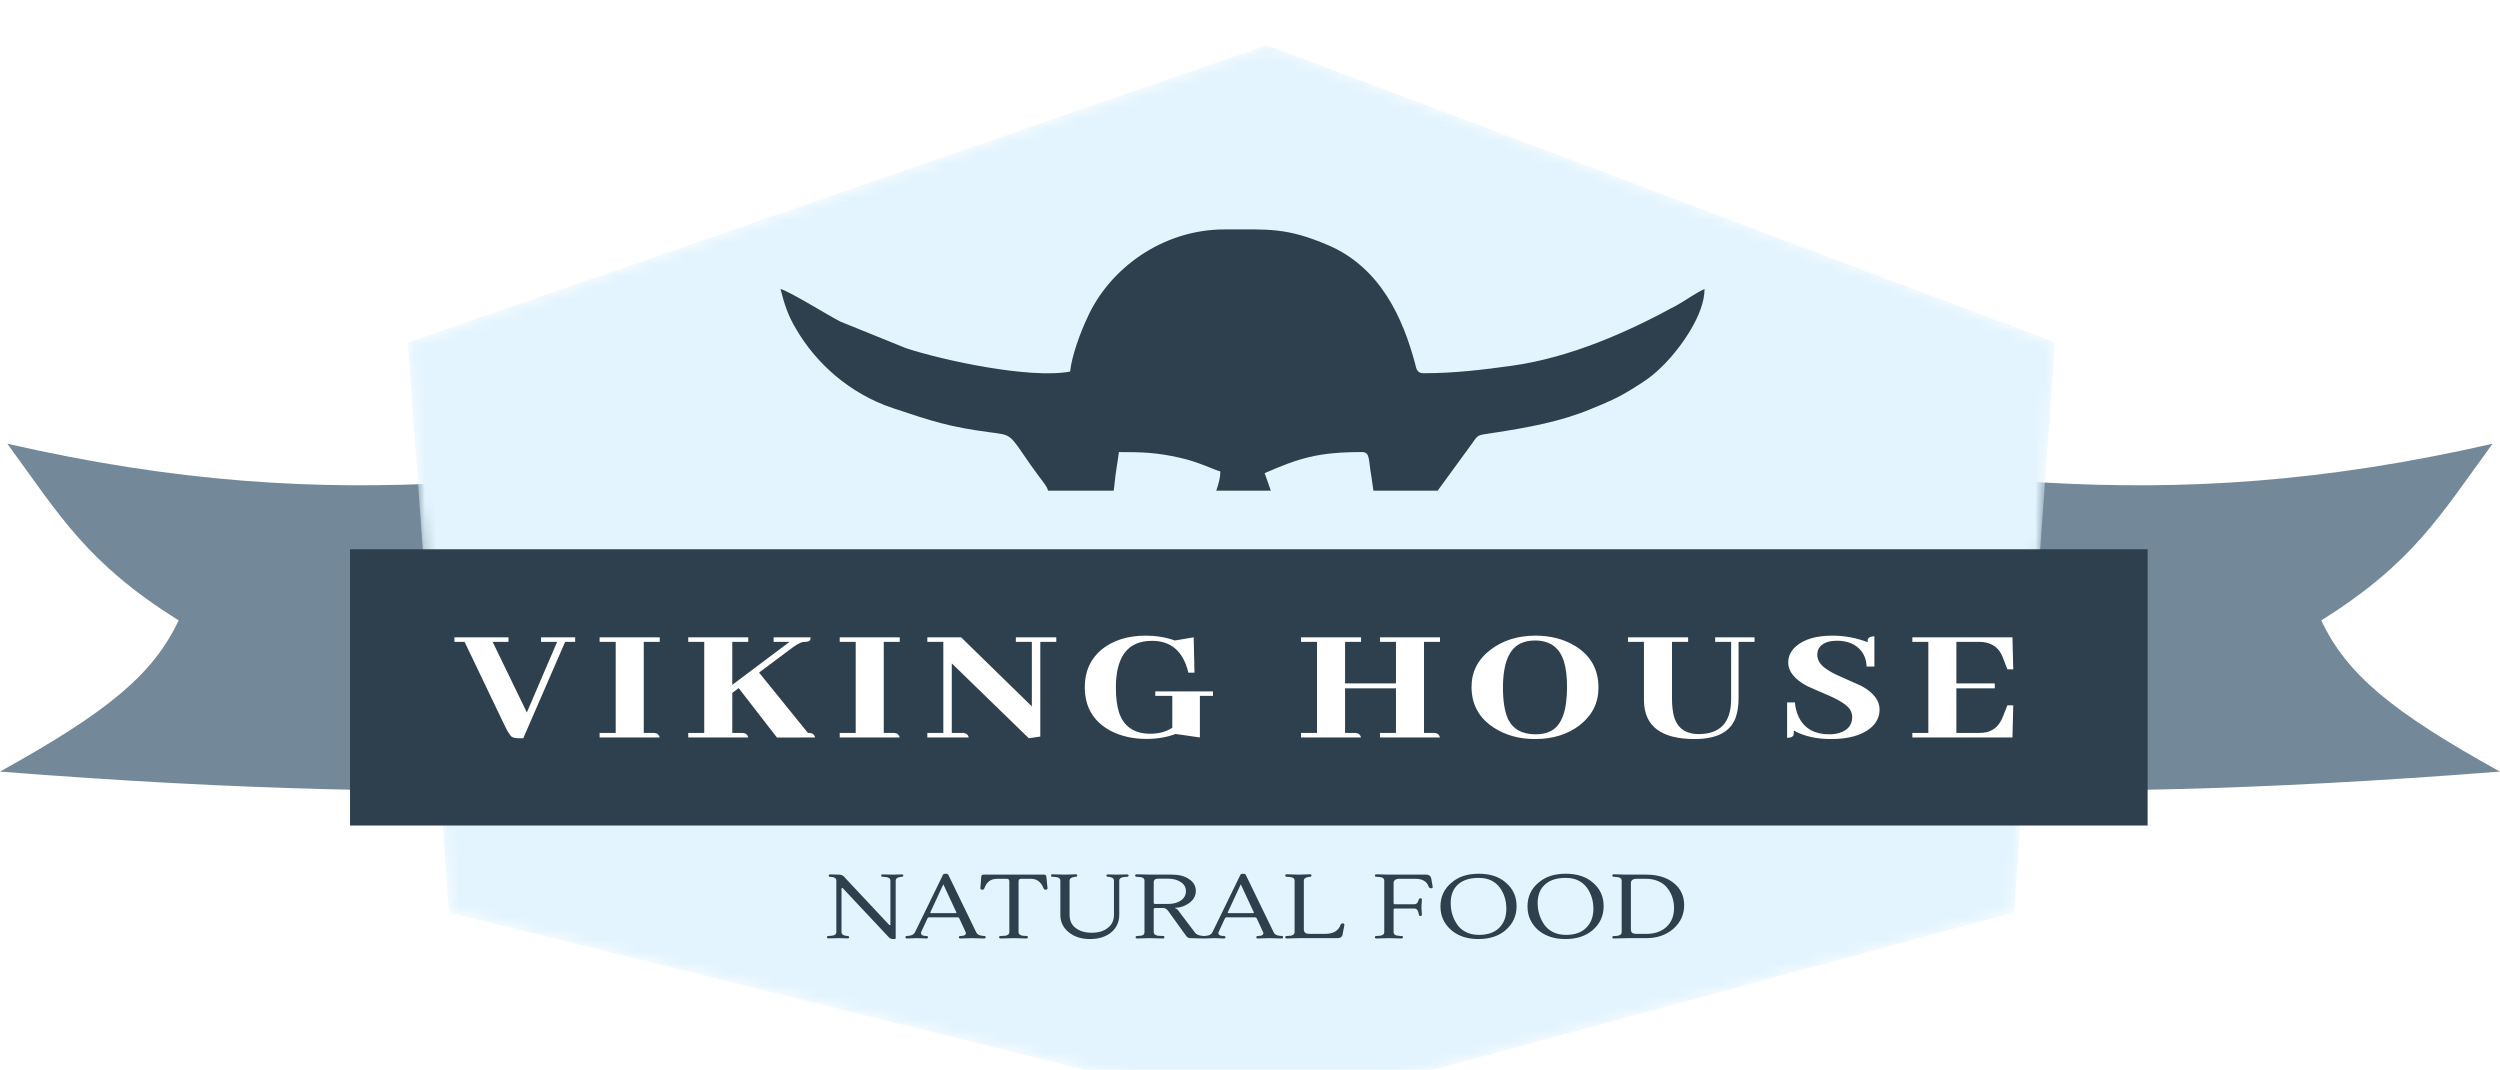 <svg width="221.979" height="94.998" viewBox="0 0 221.979 94.998" fill="none" xmlns="http://www.w3.org/2000/svg" xmlns:xlink="http://www.w3.org/1999/xlink">
	<desc>
			Created with Pixso.
	</desc>
	<defs>
		<filter id="filter_4_22_dd" x="0" y="0" width="221.979" height="94.998" filterUnits="userSpaceOnUse" color-interpolation-filters="sRGB">
			<feFlood flood-opacity="0" result="BackgroundImageFix"/>
			<feBlend mode="normal" in="SourceGraphic" in2="BackgroundImageFix" result="shape"/>
			<feColorMatrix in="SourceAlpha" type="matrix" values="0 0 0 0 0 0 0 0 0 0 0 0 0 0 0 0 0 0 127 0" result="hardAlpha"/>
			<feOffset dx="0" dy="4"/>
			<feGaussianBlur stdDeviation="1.333"/>
			<feComposite in2="hardAlpha" operator="arithmetic" k2="-1" k3="1"/>
			<feColorMatrix type="matrix" values="0 0 0 0 0 0 0 0 0 0 0 0 0 0 0 0 0 0 0.25 0"/>
			<feBlend mode="normal" in2="shape" result="effect_innerShadow_1"/>
		</filter>
		<linearGradient x1="85.111" y1="131.148" x2="85.904" y2="195.389" id="paint_linear_4_11_0" gradientUnits="userSpaceOnUse">
			<stop stop-color="#E4F4FE"/>
			<stop offset="1" stop-color="#FFFFFF"/>
		</linearGradient>
	</defs>
	<g filter="url(#filter_4_22_dd)">
		<path id="path14" d="M145.5 26.63L148.02 56.86C90.48 55.46 85.97 71.27 0 64.51C9.61 59.19 13.61 55.86 15.86 51.09C7.7 45.96 5.4 41.9 0.65 35.4C30.79 42.29 50.05 38.23 80.91 33.78C111.78 29.33 145.5 26.63 145.5 26.63Z" fill="#738899" fill-opacity="1" fill-rule="nonzero"/>
		<path id="path14" d="M148.02 56.86C90.48 55.46 85.97 71.27 0 64.51C9.61 59.19 13.61 55.86 15.86 51.09C7.7 45.96 5.4 41.9 0.65 35.4C30.79 42.29 50.05 38.23 80.91 33.78C111.78 29.33 145.5 26.63 145.5 26.63L148.02 56.86Z" stroke="#000000" stroke-opacity="0" stroke-width="1.333"/>
		<path id="path16" d="M76.47 26.63L73.95 56.86C131.49 55.46 136 71.27 221.97 64.51C212.36 59.19 208.36 55.86 206.11 51.09C214.27 45.96 216.57 41.9 221.32 35.4C191.18 42.29 171.92 38.23 141.06 33.78C110.19 29.33 76.47 26.63 76.47 26.63Z" fill="#738899" fill-opacity="1" fill-rule="nonzero"/>
		<path id="path16" d="M73.95 56.86C131.49 55.46 136 71.27 221.97 64.51C212.36 59.19 208.36 55.86 206.11 51.09C214.27 45.96 216.57 41.9 221.32 35.4C191.18 42.29 171.92 38.23 141.06 33.78C110.19 29.33 76.47 26.63 76.47 26.63L73.95 56.86Z" stroke="#000000" stroke-opacity="0" stroke-width="1.333"/>
		<mask id="mask4_9" mask-type="alpha" maskUnits="userSpaceOnUse" x="36.219" y="0" width="146.261" height="94.998">
			<path id="path22" d="M36.21 26.4L112.48 0L182.48 26.4L178.82 77.01L112.48 94.99L39.87 77.01L36.21 26.4Z" fill="#000000" fill-opacity="1" fill-rule="nonzero"/>
		</mask>
		<g mask="url(#mask4_9)">
			<path id="path32" d="M36.21 26.4L112.48 0L182.48 26.4L178.82 77.01L112.48 94.99L39.87 77.01L36.21 26.4Z" fill="url(#paint_linear_4_11_0)" fill-opacity="1" fill-rule="nonzero"/>
			<path id="path32" d="M112.48 0L182.48 26.4L178.82 77.01L112.48 94.99L39.87 77.01L36.21 26.4L112.48 0Z" stroke="#000000" stroke-opacity="0" stroke-width="1.333"/>
		</g>
		<path id="path34" d="M31.08 44.77L190.69 44.77L190.69 69.3L31.08 69.3L31.08 44.77Z" fill="#2E404E" fill-opacity="1" fill-rule="nonzero"/>
		<path id="path34" d="M190.69 44.77L190.69 69.3L31.08 69.3L31.08 44.77L190.69 44.77Z" stroke="#000000" stroke-opacity="0" stroke-width="1.333"/>
		<path id="path36" d="M46.46 61.55L46.09 61.55C45.82 61.55 45.61 61.51 45.47 61.44C45.3 61.34 45.07 60.97 44.77 60.34L41.25 52.99L40.35 52.99L40.35 52.59L45.15 52.59L45.15 52.99L43.74 52.99L46.78 59.26L49.47 52.99L48.04 52.99L48.04 52.59L51.07 52.59L51.07 52.99L50.18 52.99L46.46 61.55ZM58.58 61.48L53.24 61.48L53.24 61.08L54.67 61.08L54.67 52.99L53.24 52.99L53.24 52.59L58.58 52.59L58.58 52.99L57.16 52.99L57.16 61.08L58.1 61.08C58.35 61.1 58.51 61.23 58.58 61.48ZM66.44 61.48L61.11 61.48L61.11 61.08L62.53 61.08L62.53 52.99L61.11 52.99L61.11 52.59L66.44 52.59L66.44 52.99L65.02 52.99L65.02 56.81L70.11 52.99L68.69 52.99L68.69 52.59L71.97 52.59C71.97 52.64 71.97 52.69 71.96 52.74C71.93 52.91 71.78 52.99 71.49 52.99C71.42 52.99 71.35 53 71.26 53.01C71.03 53.06 70.64 53.28 70.11 53.69L67.4 55.72L71.74 61.08L71.9 61.08C72.15 61.1 72.31 61.23 72.38 61.48L68.99 61.49L65.59 57.1L65.02 57.52L65.02 61.08L65.96 61.08C66.21 61.1 66.37 61.23 66.44 61.48ZM79.89 61.48L74.56 61.48L74.56 61.08L75.98 61.08L75.98 52.99L74.56 52.99L74.56 52.59L79.89 52.59L79.89 52.99L78.47 52.99L78.47 61.08L79.41 61.08C79.66 61.1 79.82 61.23 79.89 61.48ZM90.2 52.99L90.2 52.59L93.79 52.59L93.79 52.99L92.37 52.99L92.37 61.4L91.35 61.55L84.51 54.9L84.51 61.08L85.54 61.08C85.79 61.1 85.95 61.23 86.02 61.48L82.34 61.48L82.34 61.08L83.76 61.08L83.76 52.99L82.34 52.99L82.34 52.59L85.34 52.59L91.62 58.72L91.62 52.99L90.2 52.99ZM102.58 57.39L107.7 57.39L107.7 57.79L106.54 57.79L106.54 61.48L104.39 61.17C103.61 61.46 102.74 61.61 101.8 61.61C100.6 61.61 99.54 61.37 98.61 60.89C97.08 60.06 96.32 58.78 96.32 57C96.32 55.63 96.81 54.53 97.78 53.7C98.8 52.86 100.12 52.44 101.74 52.44C102.64 52.44 103.5 52.58 104.32 52.87L105.99 52.59L106.06 55.73L105.51 55.73C105.51 55.72 105.51 55.71 105.51 55.7C105.06 53.84 103.99 52.9 102.29 52.9C102.15 52.9 102.01 52.91 101.87 52.92C100.01 53.09 99.08 54.47 99.08 57.06C99.08 57.94 99.17 58.66 99.36 59.26C99.78 60.52 100.71 61.15 102.15 61.15C102.9 61.15 103.55 60.97 104.09 60.62L104.09 57.79L102.58 57.79L102.58 57.39ZM120.85 61.48L115.52 61.48L115.52 61.08L116.94 61.08L116.94 52.99L115.52 52.99L115.52 52.59L120.85 52.59L120.85 52.99L119.43 52.99L119.43 56.68L123.95 56.68L123.95 52.99L122.53 52.99L122.53 52.59L127.86 52.59L127.86 52.99L126.44 52.99L126.44 61.08L127.38 61.08C127.63 61.1 127.79 61.23 127.86 61.48L122.53 61.48L122.53 61.08L123.95 61.08L123.95 57.12L119.43 57.12L119.43 61.08L120.37 61.08C120.62 61.1 120.78 61.23 120.85 61.48ZM136.35 52.44C137.69 52.44 138.86 52.75 139.85 53.35C141.24 54.2 141.93 55.43 141.93 57.06C141.93 58.41 141.38 59.51 140.28 60.38C139.2 61.21 137.87 61.62 136.3 61.62C134.91 61.62 133.7 61.29 132.67 60.63C131.33 59.77 130.66 58.55 130.66 57C130.66 55.65 131.22 54.55 132.35 53.69C133.44 52.86 134.77 52.44 136.35 52.44ZM136.35 61.2C136.89 61.2 137.35 61.1 137.72 60.9C138.67 60.4 139.14 59.1 139.14 56.99C139.14 56.1 139.05 55.36 138.87 54.76C138.49 53.5 137.63 52.87 136.3 52.87C135.89 52.87 135.53 52.93 135.21 53.05C134.04 53.47 133.45 54.81 133.45 57.06C133.45 58.25 133.6 59.17 133.89 59.82C134.32 60.74 135.14 61.2 136.35 61.2ZM144.55 52.99L144.55 52.59L149.89 52.59L149.89 52.99L148.46 52.99L148.46 58.1C148.46 58.66 148.52 59.15 148.62 59.56C148.91 60.64 149.65 61.18 150.85 61.18C152.74 61.17 153.7 60.15 153.71 58.1L153.71 52.99L152.29 52.99L152.29 52.59L155.79 52.59L155.79 52.99L154.37 52.99L154.37 58.01C154.37 58.72 154.27 59.31 154.08 59.8C153.59 61.02 152.38 61.62 150.47 61.62C147.5 61.62 146 60.48 145.97 58.22L145.97 52.99L144.55 52.99ZM166.89 59C166.89 59.66 166.61 60.21 166.06 60.67C165.25 61.31 164.09 61.62 162.59 61.62C161.3 61.62 160.19 61.38 159.28 60.87C159.28 61.04 159.27 61.17 159.25 61.27C159.19 61.43 159 61.51 158.68 61.51L158.68 58.37L159.37 58.37C159.42 58.89 159.55 59.36 159.76 59.76C160.27 60.72 161.16 61.2 162.41 61.2C162.74 61.2 163.05 61.16 163.32 61.08C164.08 60.84 164.46 60.37 164.46 59.66C164.46 59.45 164.4 59.25 164.3 59.05C164.05 58.63 163.41 58.21 162.39 57.76C161.26 57.28 160.62 56.99 160.47 56.92C159.35 56.33 158.78 55.63 158.78 54.82C158.78 54.26 159.02 53.78 159.48 53.38C160.2 52.75 161.28 52.44 162.71 52.44C163.8 52.44 164.84 52.64 165.83 53.02C165.83 52.93 165.83 52.86 165.84 52.78C165.9 52.6 166.1 52.5 166.43 52.5L166.43 55.18L165.74 55.18C165.72 54.65 165.57 54.19 165.27 53.81C164.79 53.2 164.06 52.89 163.09 52.89C162.84 52.89 162.6 52.92 162.38 52.97C161.7 53.16 161.36 53.55 161.36 54.13C161.36 54.36 161.42 54.58 161.54 54.78C161.79 55.21 162.41 55.64 163.41 56.07C164.5 56.55 165.12 56.83 165.27 56.9C166.35 57.49 166.89 58.19 166.89 59ZM178.76 55.43L178.24 55.43L177.85 54.42C177.82 54.32 177.78 54.24 177.73 54.14C177.36 53.38 176.69 52.99 175.72 52.99L173.71 52.99L173.71 56.68L177.12 56.68L177.12 57.12L173.71 57.12L173.71 61.08L175.72 61.08C175.94 61.08 176.16 61.06 176.36 61.02C177.03 60.87 177.53 60.42 177.83 59.66L178.24 58.63L178.76 58.63L178.69 61.48L169.8 61.48L169.8 61.08L171.22 61.08L171.22 52.99L169.8 52.99L169.8 52.59L178.69 52.59L178.76 55.43Z" fill="#FFFFFF" fill-opacity="1" fill-rule="nonzero"/>
		<path id="path36" d="M46.09 61.55C45.82 61.55 45.61 61.51 45.47 61.44C45.3 61.34 45.07 60.97 44.77 60.34L41.25 52.99L40.35 52.99L40.35 52.59L45.15 52.59L45.15 52.99L43.74 52.99L46.78 59.26L49.47 52.99L48.04 52.99L48.04 52.59L51.07 52.59L51.07 52.99L50.18 52.99L46.46 61.55L46.09 61.55ZM53.24 61.48L53.24 61.08L54.67 61.08L54.67 52.99L53.24 52.99L53.24 52.59L58.58 52.59L58.58 52.99L57.16 52.99L57.16 61.08L58.1 61.08C58.35 61.1 58.51 61.23 58.58 61.48L53.24 61.48ZM61.11 61.48L61.11 61.08L62.53 61.08L62.53 52.99L61.11 52.99L61.11 52.59L66.44 52.59L66.44 52.99L65.02 52.99L65.02 56.81L70.11 52.99L68.69 52.99L68.69 52.59L71.97 52.59C71.97 52.64 71.97 52.69 71.96 52.74C71.93 52.91 71.78 52.99 71.49 52.99C71.42 52.99 71.35 53 71.26 53.01C71.03 53.06 70.64 53.28 70.11 53.69L67.4 55.72L71.74 61.08L71.9 61.08C72.15 61.1 72.31 61.23 72.38 61.48L68.99 61.49L65.59 57.1L65.02 57.52L65.02 61.08L65.96 61.08C66.21 61.1 66.37 61.23 66.44 61.48L61.11 61.48ZM74.56 61.48L74.56 61.08L75.98 61.08L75.98 52.99L74.56 52.99L74.56 52.59L79.89 52.59L79.89 52.99L78.47 52.99L78.47 61.08L79.41 61.08C79.66 61.1 79.82 61.23 79.89 61.48L74.56 61.48ZM90.2 52.59L93.79 52.59L93.79 52.99L92.37 52.99L92.37 61.4L91.35 61.55L84.51 54.9L84.51 61.08L85.54 61.08C85.79 61.1 85.95 61.23 86.02 61.48L82.34 61.48L82.34 61.08L83.76 61.08L83.76 52.99L82.34 52.99L82.34 52.59L85.34 52.59L91.62 58.72L91.62 52.99L90.2 52.99L90.2 52.59ZM107.7 57.39L107.7 57.79L106.54 57.79L106.54 61.48L104.39 61.17C103.61 61.46 102.74 61.61 101.8 61.61C100.6 61.61 99.54 61.37 98.61 60.89C97.08 60.06 96.32 58.78 96.32 57C96.32 55.63 96.81 54.53 97.78 53.7C98.8 52.86 100.12 52.44 101.74 52.44C102.64 52.44 103.5 52.58 104.32 52.87L105.99 52.59L106.06 55.73L105.51 55.73C105.51 55.72 105.51 55.71 105.51 55.7C105.06 53.84 103.99 52.9 102.29 52.9C102.15 52.9 102.01 52.91 101.87 52.92C100.01 53.09 99.08 54.47 99.08 57.06C99.08 57.94 99.17 58.66 99.36 59.26C99.78 60.52 100.71 61.15 102.15 61.15C102.9 61.15 103.55 60.97 104.09 60.62L104.09 57.79L102.58 57.79L102.58 57.39L107.7 57.39ZM115.52 61.48L115.52 61.08L116.94 61.08L116.94 52.99L115.52 52.99L115.52 52.59L120.85 52.59L120.85 52.99L119.43 52.99L119.43 56.68L123.95 56.68L123.95 52.99L122.53 52.99L122.53 52.59L127.86 52.59L127.86 52.99L126.44 52.99L126.44 61.08L127.38 61.08C127.63 61.1 127.79 61.23 127.86 61.48L122.53 61.48L122.53 61.08L123.95 61.08L123.95 57.12L119.43 57.12L119.43 61.08L120.37 61.08C120.62 61.1 120.78 61.23 120.85 61.48L115.52 61.48ZM139.85 53.35C141.24 54.2 141.93 55.43 141.93 57.06C141.93 58.41 141.38 59.51 140.28 60.38C139.2 61.21 137.87 61.62 136.3 61.62C134.91 61.62 133.7 61.29 132.67 60.63C131.33 59.77 130.66 58.55 130.66 57C130.66 55.65 131.22 54.55 132.35 53.69C133.44 52.86 134.77 52.44 136.35 52.44C137.69 52.44 138.86 52.75 139.85 53.35ZM137.72 60.9C138.67 60.4 139.14 59.1 139.14 56.99C139.14 56.1 139.05 55.36 138.87 54.76C138.49 53.5 137.63 52.87 136.3 52.87C135.89 52.87 135.53 52.93 135.21 53.05C134.04 53.47 133.45 54.81 133.45 57.06C133.45 58.25 133.6 59.17 133.89 59.82C134.32 60.74 135.14 61.2 136.35 61.2C136.89 61.2 137.35 61.1 137.72 60.9ZM144.55 52.59L149.89 52.59L149.89 52.99L148.46 52.99L148.46 58.1C148.46 58.66 148.52 59.15 148.62 59.56C148.91 60.64 149.65 61.18 150.85 61.18C152.74 61.17 153.7 60.15 153.71 58.1L153.71 52.99L152.29 52.99L152.29 52.59L155.79 52.59L155.79 52.99L154.37 52.99L154.37 58.01C154.37 58.72 154.27 59.31 154.08 59.8C153.59 61.02 152.38 61.62 150.47 61.62C147.5 61.62 146 60.48 145.97 58.22L145.97 52.99L144.55 52.99L144.55 52.59ZM166.06 60.67C165.25 61.31 164.09 61.62 162.59 61.62C161.3 61.62 160.19 61.38 159.28 60.87C159.28 61.04 159.27 61.17 159.25 61.27C159.19 61.43 159 61.51 158.68 61.51L158.68 58.37L159.37 58.37C159.42 58.89 159.55 59.36 159.76 59.76C160.27 60.72 161.16 61.2 162.41 61.2C162.74 61.2 163.05 61.16 163.32 61.08C164.08 60.84 164.46 60.37 164.46 59.66C164.46 59.45 164.4 59.25 164.3 59.05C164.05 58.63 163.41 58.21 162.39 57.76C161.26 57.28 160.62 56.99 160.47 56.92C159.35 56.33 158.78 55.63 158.78 54.82C158.78 54.26 159.02 53.78 159.48 53.38C160.2 52.75 161.28 52.44 162.71 52.44C163.8 52.44 164.84 52.64 165.83 53.02C165.83 52.93 165.83 52.86 165.84 52.78C165.9 52.6 166.1 52.5 166.43 52.5L166.43 55.18L165.74 55.18C165.72 54.65 165.57 54.19 165.27 53.81C164.79 53.2 164.06 52.89 163.09 52.89C162.84 52.89 162.6 52.92 162.38 52.97C161.7 53.16 161.36 53.55 161.36 54.13C161.36 54.36 161.42 54.58 161.54 54.78C161.79 55.21 162.41 55.64 163.41 56.07C164.5 56.55 165.12 56.83 165.27 56.9C166.35 57.49 166.89 58.19 166.89 59C166.89 59.66 166.61 60.21 166.06 60.67ZM178.24 55.43L177.85 54.42C177.82 54.32 177.78 54.24 177.73 54.14C177.36 53.38 176.69 52.99 175.72 52.99L173.71 52.99L173.71 56.68L177.12 56.68L177.12 57.12L173.71 57.12L173.71 61.08L175.72 61.08C175.94 61.08 176.16 61.06 176.36 61.02C177.03 60.87 177.53 60.42 177.83 59.66L178.24 58.63L178.76 58.63L178.69 61.48L169.8 61.48L169.8 61.08L171.22 61.08L171.22 52.99L169.8 52.99L169.8 52.59L178.69 52.59L178.76 55.43L178.24 55.43Z" stroke="#000000" stroke-opacity="0" stroke-width="1.333"/>
		<path id="path38" d="M79.06 78.1L79.06 74.2C79.06 74 78.91 73.9 78.62 73.87L78.34 73.85C78.27 73.84 78.24 73.8 78.24 73.74C78.24 73.67 78.28 73.64 78.37 73.64L79.31 73.66L80.06 73.64C80.16 73.64 80.21 73.67 80.21 73.74C80.21 73.8 80.17 73.84 80.08 73.85L79.92 73.87C79.66 73.91 79.53 74.02 79.53 74.2L79.53 79.29C79.53 79.35 79.5 79.38 79.43 79.38L79.3 79.38C79.14 79.38 79 79.32 78.89 79.19L74.82 74.85C74.81 74.85 74.79 74.84 74.76 74.84C74.74 74.84 74.72 74.86 74.72 74.92L74.72 78.76C74.72 78.94 74.85 79.05 75.11 79.09L75.27 79.11C75.36 79.12 75.4 79.16 75.4 79.22C75.4 79.29 75.35 79.32 75.25 79.32L74.5 79.3L73.56 79.32C73.47 79.32 73.43 79.29 73.43 79.22C73.43 79.16 73.46 79.12 73.53 79.11L73.81 79.09C74.11 79.06 74.26 78.96 74.26 78.76L74.26 74.2C74.26 74 74.13 73.9 73.87 73.87L73.7 73.86C73.62 73.84 73.58 73.81 73.58 73.74C73.58 73.68 73.63 73.64 73.73 73.64L74.5 73.66C74.69 73.67 74.83 73.72 74.92 73.82L78.95 78.12C78.97 78.14 78.99 78.14 79.02 78.14C79.05 78.14 79.06 78.13 79.06 78.1ZM82.69 77.08L84.84 77.08C84.91 77.08 84.94 77.05 84.91 76.99L83.76 74.52L82.61 77C82.59 77.06 82.62 77.08 82.69 77.08ZM81.79 78.76C81.78 78.79 81.77 78.83 81.77 78.88C81.77 78.91 81.8 78.96 81.85 79.01C81.9 79.06 81.97 79.09 82.06 79.09L82.27 79.11C82.36 79.12 82.4 79.15 82.4 79.22C82.4 79.29 82.35 79.33 82.25 79.33L81.41 79.3L80.53 79.33C80.44 79.33 80.4 79.3 80.4 79.22C80.4 79.15 80.43 79.11 80.51 79.11L80.69 79.09C80.97 79.07 81.15 78.96 81.25 78.76L83.73 73.67C83.76 73.61 83.83 73.58 83.95 73.58C84.08 73.58 84.16 73.61 84.2 73.67L86.67 78.76C86.75 78.96 86.94 79.07 87.22 79.09L87.42 79.11C87.45 79.11 87.47 79.12 87.49 79.14C87.51 79.17 87.52 79.18 87.52 79.21C87.52 79.29 87.47 79.33 87.38 79.33L86.27 79.3L85.28 79.33C85.19 79.33 85.14 79.3 85.14 79.23C85.14 79.15 85.18 79.12 85.26 79.11L85.48 79.09C85.56 79.09 85.63 79.06 85.68 79.01C85.74 78.97 85.77 78.92 85.77 78.88C85.77 78.83 85.76 78.79 85.74 78.76L85.17 77.53C85.15 77.48 85.1 77.45 85.02 77.45L82.51 77.45C82.44 77.45 82.39 77.48 82.36 77.53L81.79 78.76ZM90.44 74.25L90.44 78.76C90.44 78.86 90.48 78.94 90.57 79C90.65 79.05 90.75 79.09 90.88 79.09L91.16 79.11C91.23 79.11 91.27 79.15 91.27 79.22C91.27 79.25 91.26 79.28 91.22 79.3C91.2 79.31 91.17 79.33 91.14 79.33L90.05 79.3L88.85 79.33C88.82 79.33 88.78 79.31 88.75 79.3C88.73 79.28 88.71 79.25 88.71 79.22C88.71 79.15 88.75 79.11 88.83 79.11L89.19 79.09C89.31 79.09 89.41 79.05 89.5 79C89.58 78.94 89.62 78.86 89.62 78.76L89.62 74.25C89.62 74.1 89.54 74.03 89.38 74.03L88.57 74.03C88.25 74.03 88.01 74.1 87.82 74.25C87.64 74.39 87.5 74.6 87.4 74.88C87.36 74.96 87.31 75 87.24 75C87.17 75 87.12 74.99 87.09 74.96C87.06 74.93 87.05 74.89 87.05 74.85L87.13 73.82C87.14 73.71 87.21 73.66 87.34 73.66L92.69 73.66C92.83 73.66 92.9 73.73 92.91 73.86L93.01 74.85C93.02 74.9 93.01 74.93 92.97 74.96C92.94 74.99 92.89 75 92.82 75C92.75 75 92.7 74.96 92.66 74.88C92.55 74.59 92.4 74.38 92.22 74.25C92.05 74.1 91.8 74.03 91.5 74.03L90.68 74.03C90.52 74.03 90.44 74.1 90.44 74.25ZM94.15 77.23L94.15 74.2C94.15 74 94 73.89 93.71 73.87L93.43 73.85C93.36 73.84 93.32 73.81 93.32 73.74C93.32 73.67 93.37 73.63 93.46 73.63L94.55 73.66L95.51 73.63C95.6 73.63 95.65 73.66 95.65 73.73C95.65 73.81 95.61 73.84 95.52 73.85L95.36 73.87C95.1 73.91 94.97 74.02 94.97 74.2L94.97 77.23C94.97 77.74 95.15 78.13 95.51 78.4C95.88 78.68 96.35 78.82 96.93 78.82C97.53 78.82 98 78.68 98.36 78.39C98.73 78.11 98.91 77.72 98.91 77.23L98.91 74.2C98.91 74.02 98.79 73.91 98.53 73.87L98.36 73.85C98.28 73.84 98.24 73.8 98.24 73.74C98.24 73.67 98.29 73.64 98.38 73.64L99.14 73.66L100.07 73.64C100.16 73.64 100.21 73.67 100.21 73.74C100.21 73.8 100.17 73.84 100.1 73.85L99.82 73.87C99.53 73.9 99.38 74 99.38 74.2L99.38 77.23C99.38 77.88 99.13 78.41 98.64 78.81C98.16 79.19 97.54 79.38 96.78 79.38C96.02 79.38 95.39 79.18 94.9 78.78C94.4 78.38 94.15 77.86 94.15 77.23ZM104.85 75.96C105.15 75.75 105.3 75.47 105.3 75.14C105.3 74.8 105.16 74.53 104.86 74.33C104.56 74.13 104.19 74.02 103.74 74.02L102.83 74.02C102.57 74.02 102.44 74.13 102.44 74.35L102.44 76.16C102.44 76.23 102.48 76.26 102.55 76.26L103.74 76.26C104.18 76.26 104.55 76.16 104.85 75.96ZM104.07 73.66C104.69 73.66 105.19 73.79 105.58 74.06C105.98 74.32 106.18 74.67 106.18 75.11C106.18 75.53 105.99 75.89 105.59 76.18C105.21 76.46 104.78 76.6 104.3 76.61L104.29 76.62C104.43 76.66 104.53 76.73 104.61 76.83L106.07 78.76C106.2 78.96 106.41 79.06 106.7 79.09L106.88 79.11C106.96 79.12 107 79.15 107 79.22C107 79.29 106.96 79.33 106.86 79.33C106.24 79.31 105.85 79.3 105.7 79.3C105.55 79.3 105.44 79.24 105.35 79.14L103.72 76.88C103.59 76.71 103.45 76.62 103.29 76.62L102.59 76.62C102.49 76.62 102.44 76.66 102.44 76.72L102.44 78.76C102.44 78.86 102.49 78.94 102.57 79C102.65 79.05 102.76 79.09 102.88 79.09L103.29 79.11C103.36 79.11 103.39 79.15 103.39 79.22C103.39 79.3 103.35 79.33 103.26 79.33L102.05 79.3L100.98 79.33C100.89 79.33 100.85 79.3 100.83 79.23C100.83 79.15 100.87 79.12 100.95 79.11L101.23 79.09C101.49 79.08 101.62 78.97 101.62 78.76L101.62 74.2C101.62 74 101.48 73.89 101.18 73.87L100.9 73.85C100.83 73.84 100.79 73.81 100.79 73.74C100.79 73.67 100.84 73.63 100.93 73.63L102.26 73.66L104.07 73.66ZM109.1 77.08L111.26 77.08C111.33 77.08 111.35 77.05 111.32 76.99L110.17 74.52L109.02 77C109 77.06 109.03 77.08 109.1 77.08ZM108.2 78.76C108.19 78.79 108.18 78.83 108.18 78.88C108.18 78.91 108.21 78.96 108.26 79.01C108.31 79.06 108.38 79.09 108.47 79.09L108.69 79.11C108.77 79.12 108.81 79.15 108.81 79.22C108.81 79.29 108.76 79.33 108.67 79.33L107.83 79.3L106.95 79.33C106.86 79.33 106.81 79.3 106.81 79.22C106.81 79.15 106.85 79.11 106.92 79.11L107.1 79.09C107.38 79.07 107.57 78.96 107.66 78.76L110.14 73.67C110.17 73.61 110.24 73.58 110.37 73.58C110.5 73.58 110.58 73.61 110.61 73.67L113.08 78.76C113.16 78.96 113.35 79.07 113.63 79.09L113.83 79.11C113.86 79.11 113.88 79.12 113.9 79.14C113.92 79.17 113.93 79.18 113.93 79.21C113.93 79.29 113.89 79.33 113.8 79.33L112.68 79.3L111.69 79.33C111.6 79.33 111.55 79.3 111.55 79.23C111.55 79.15 111.59 79.12 111.67 79.11L111.89 79.09C111.98 79.09 112.04 79.06 112.1 79.01C112.15 78.97 112.18 78.92 112.18 78.88C112.18 78.83 112.17 78.79 112.15 78.76L111.58 77.53C111.56 77.48 111.51 77.45 111.43 77.45L108.93 77.45C108.85 77.45 108.8 77.48 108.77 77.53L108.2 78.76ZM115.77 74.2L115.77 78.55C115.77 78.67 115.82 78.76 115.9 78.83C115.99 78.89 116.11 78.92 116.25 78.92L117.65 78.92C117.99 78.92 118.28 78.86 118.53 78.73C118.77 78.58 118.94 78.39 119.03 78.12C119.06 78.03 119.13 77.99 119.23 77.99C119.33 77.99 119.38 78.04 119.37 78.14L119.21 78.97C119.2 79.07 119.15 79.14 119.08 79.21C119 79.26 118.9 79.3 118.78 79.3L115.35 79.3L114.26 79.33C114.17 79.33 114.12 79.3 114.12 79.22C114.12 79.15 114.16 79.11 114.23 79.11L114.51 79.09C114.64 79.09 114.74 79.05 114.83 79C114.91 78.94 114.95 78.86 114.95 78.76L114.95 74.2C114.95 74 114.81 73.89 114.51 73.87L114.23 73.85C114.16 73.84 114.12 73.81 114.12 73.74C114.12 73.67 114.17 73.63 114.26 73.63L115.35 73.66L116.31 73.63C116.4 73.63 116.45 73.66 116.45 73.73C116.45 73.81 116.41 73.84 116.32 73.85L116.16 73.87C115.9 73.91 115.77 74.02 115.77 74.2ZM127.21 74.73C127.23 74.82 127.18 74.87 127.07 74.87C126.97 74.87 126.9 74.83 126.86 74.74C126.77 74.49 126.62 74.3 126.43 74.2C126.24 74.08 125.97 74.03 125.63 74.03L124.21 74.03C124.07 74.03 123.95 74.07 123.86 74.14C123.78 74.2 123.74 74.29 123.74 74.41L123.74 76.18C123.74 76.25 123.78 76.29 123.86 76.29L125.56 76.29C125.64 76.29 125.71 76.27 125.76 76.24C125.82 76.2 125.86 76.16 125.87 76.13C125.89 76.09 125.92 76.03 125.95 75.95L125.99 75.84C126.01 75.79 126.05 75.76 126.11 75.76C126.2 75.76 126.25 75.79 126.25 75.86L126.21 76.55L126.25 77.22C126.25 77.3 126.2 77.33 126.12 77.33C126.04 77.33 126 77.3 125.99 77.23L125.96 77.09C125.93 76.95 125.89 76.84 125.83 76.78C125.78 76.71 125.69 76.67 125.56 76.67L123.85 76.67C123.77 76.67 123.74 76.71 123.74 76.78L123.74 78.76C123.74 78.96 123.88 79.07 124.16 79.09L124.45 79.11C124.53 79.11 124.57 79.14 124.57 79.21C124.57 79.29 124.52 79.33 124.42 79.33L123.31 79.3L122.22 79.33C122.13 79.33 122.08 79.3 122.08 79.22C122.08 79.15 122.12 79.11 122.19 79.11L122.47 79.09C122.6 79.09 122.71 79.05 122.79 79C122.87 78.94 122.91 78.86 122.91 78.76L122.91 74.2C122.91 74 122.77 73.89 122.47 73.87L122.19 73.85C122.12 73.85 122.08 73.81 122.08 73.74C122.08 73.67 122.13 73.63 122.22 73.63L123.31 73.66L126.64 73.66C126.77 73.66 126.86 73.69 126.94 73.76C127.02 73.82 127.06 73.89 127.08 73.99L127.21 74.73ZM131.29 73.58C132.31 73.58 133.12 73.84 133.73 74.39C134.35 74.93 134.66 75.61 134.66 76.46C134.66 77.31 134.34 78.01 133.71 78.57C133.09 79.11 132.27 79.38 131.27 79.38C130.27 79.38 129.46 79.11 128.84 78.57C128.21 78.01 127.9 77.32 127.9 76.49C127.9 75.64 128.21 74.95 128.84 74.41C129.46 73.85 130.28 73.58 131.29 73.58ZM133.19 74.84C133 74.57 132.75 74.35 132.42 74.18C132.09 74.02 131.71 73.95 131.27 73.95C130.48 73.95 129.88 74.15 129.44 74.55C129.02 74.94 128.81 75.49 128.81 76.18C128.81 76.89 129 77.53 129.39 78.09C129.57 78.37 129.83 78.59 130.17 78.76C130.5 78.93 130.89 79.01 131.32 79.01C132.08 79.01 132.68 78.81 133.11 78.39C133.54 77.97 133.75 77.4 133.75 76.7C133.75 75.99 133.57 75.37 133.19 74.84ZM139.01 73.58C140.03 73.58 140.85 73.84 141.46 74.39C142.08 74.93 142.39 75.61 142.39 76.46C142.39 77.31 142.07 78.01 141.44 78.57C140.82 79.11 140 79.38 139 79.38C138 79.38 137.19 79.11 136.56 78.57C135.94 78.01 135.63 77.32 135.63 76.49C135.63 75.64 135.94 74.95 136.56 74.41C137.19 73.85 138 73.58 139.01 73.58ZM140.92 74.84C140.73 74.57 140.47 74.35 140.14 74.18C139.82 74.02 139.43 73.95 139 73.95C138.21 73.95 137.6 74.15 137.17 74.55C136.74 74.94 136.53 75.49 136.53 76.18C136.53 76.89 136.73 77.53 137.11 78.09C137.3 78.37 137.56 78.59 137.89 78.76C138.23 78.93 138.61 79.01 139.04 79.01C139.81 79.01 140.41 78.81 140.83 78.39C141.26 77.97 141.48 77.4 141.48 76.7C141.48 75.99 141.29 75.37 140.92 74.84ZM146.16 73.66C147.19 73.66 148.01 73.91 148.62 74.41C149.24 74.91 149.54 75.56 149.54 76.38C149.54 77.2 149.22 77.9 148.59 78.46C147.95 79.02 147.15 79.3 146.16 79.3L144.5 79.3L143.29 79.33C143.2 79.33 143.16 79.3 143.16 79.23C143.16 79.15 143.19 79.12 143.26 79.12L143.54 79.1C143.67 79.09 143.78 79.06 143.86 79.01C143.95 78.95 143.99 78.87 143.99 78.78L143.99 74.2C143.99 74 143.84 73.89 143.54 73.87L143.26 73.85C143.19 73.84 143.16 73.81 143.16 73.74C143.16 73.67 143.2 73.63 143.29 73.63L144.5 73.66L146.16 73.66ZM148.06 74.87C147.87 74.61 147.61 74.41 147.28 74.26C146.95 74.11 146.58 74.03 146.15 74.03L145.28 74.03C145.14 74.03 145.02 74.07 144.93 74.13C144.85 74.2 144.81 74.29 144.81 74.41L144.81 78.55C144.81 78.67 144.85 78.76 144.93 78.83C145.02 78.89 145.14 78.92 145.28 78.92L146.2 78.92C146.94 78.92 147.53 78.71 147.98 78.29C148.42 77.87 148.64 77.32 148.64 76.64C148.64 75.97 148.45 75.37 148.06 74.87Z" fill="#2E404E" fill-opacity="1" fill-rule="nonzero"/>
		<path id="path38" d="M79.06 74.2C79.06 74 78.91 73.9 78.62 73.87L78.34 73.85C78.27 73.84 78.24 73.8 78.24 73.74C78.24 73.67 78.28 73.64 78.37 73.64L79.31 73.66L80.06 73.64C80.16 73.64 80.21 73.67 80.21 73.74C80.21 73.8 80.17 73.84 80.08 73.85L79.92 73.87C79.66 73.91 79.53 74.02 79.53 74.2L79.53 79.29C79.53 79.35 79.5 79.38 79.43 79.38L79.3 79.38C79.14 79.38 79 79.32 78.89 79.19L74.82 74.85C74.81 74.85 74.79 74.84 74.76 74.84C74.74 74.84 74.72 74.86 74.72 74.92L74.72 78.76C74.72 78.94 74.85 79.05 75.11 79.09L75.27 79.11C75.36 79.12 75.4 79.16 75.4 79.22C75.4 79.29 75.35 79.32 75.25 79.32L74.5 79.3L73.56 79.32C73.47 79.32 73.43 79.29 73.43 79.22C73.43 79.16 73.46 79.12 73.53 79.11L73.81 79.09C74.11 79.06 74.26 78.96 74.26 78.76L74.26 74.2C74.26 74 74.13 73.9 73.87 73.87L73.7 73.86C73.62 73.84 73.58 73.81 73.58 73.74C73.58 73.68 73.63 73.64 73.73 73.64L74.5 73.66C74.69 73.67 74.83 73.72 74.92 73.82L78.95 78.12C78.97 78.14 78.99 78.14 79.02 78.14C79.05 78.14 79.06 78.13 79.06 78.1L79.06 74.2ZM84.84 77.08C84.91 77.08 84.94 77.05 84.91 76.99L83.76 74.52L82.61 77C82.59 77.06 82.62 77.08 82.69 77.08L84.84 77.08ZM81.77 78.88C81.77 78.91 81.8 78.96 81.85 79.01C81.9 79.06 81.97 79.09 82.06 79.09L82.27 79.11C82.36 79.12 82.4 79.15 82.4 79.22C82.4 79.29 82.35 79.33 82.25 79.33L81.41 79.3L80.53 79.33C80.44 79.33 80.4 79.3 80.4 79.22C80.4 79.15 80.43 79.11 80.51 79.11L80.69 79.09C80.97 79.07 81.15 78.96 81.25 78.76L83.73 73.67C83.76 73.61 83.83 73.58 83.95 73.58C84.08 73.58 84.16 73.61 84.2 73.67L86.67 78.76C86.75 78.96 86.94 79.07 87.22 79.09L87.42 79.11C87.45 79.11 87.47 79.12 87.49 79.14C87.51 79.17 87.52 79.18 87.52 79.21C87.52 79.29 87.47 79.33 87.38 79.33L86.27 79.3L85.28 79.33C85.19 79.33 85.14 79.3 85.14 79.23C85.14 79.15 85.18 79.12 85.26 79.11L85.48 79.09C85.56 79.09 85.63 79.06 85.68 79.01C85.74 78.97 85.77 78.92 85.77 78.88C85.77 78.83 85.76 78.79 85.74 78.76L85.17 77.53C85.15 77.48 85.1 77.45 85.02 77.45L82.51 77.45C82.44 77.45 82.39 77.48 82.36 77.53L81.79 78.76C81.78 78.79 81.77 78.83 81.77 78.88ZM90.44 78.76C90.44 78.86 90.48 78.94 90.57 79C90.65 79.05 90.75 79.09 90.88 79.09L91.16 79.11C91.23 79.11 91.27 79.15 91.27 79.22C91.27 79.25 91.26 79.28 91.22 79.3C91.2 79.31 91.17 79.33 91.14 79.33L90.05 79.3L88.85 79.33C88.82 79.33 88.78 79.31 88.75 79.3C88.73 79.28 88.71 79.25 88.71 79.22C88.71 79.15 88.75 79.11 88.83 79.11L89.19 79.09C89.31 79.09 89.41 79.05 89.5 79C89.58 78.94 89.62 78.86 89.62 78.76L89.62 74.25C89.62 74.1 89.54 74.03 89.38 74.03L88.57 74.03C88.25 74.03 88.01 74.1 87.82 74.25C87.64 74.39 87.5 74.6 87.4 74.88C87.36 74.96 87.31 75 87.24 75C87.17 75 87.12 74.99 87.09 74.96C87.06 74.93 87.05 74.89 87.05 74.85L87.13 73.82C87.14 73.71 87.21 73.66 87.34 73.66L92.69 73.66C92.83 73.66 92.9 73.73 92.91 73.86L93.01 74.85C93.02 74.9 93.01 74.93 92.97 74.96C92.94 74.99 92.89 75 92.82 75C92.75 75 92.7 74.96 92.66 74.88C92.55 74.59 92.4 74.38 92.22 74.25C92.05 74.1 91.8 74.03 91.5 74.03L90.68 74.03C90.52 74.03 90.44 74.1 90.44 74.25L90.44 78.76ZM94.15 74.2C94.15 74 94 73.89 93.71 73.87L93.43 73.85C93.36 73.84 93.32 73.81 93.32 73.74C93.32 73.67 93.37 73.63 93.46 73.63L94.55 73.66L95.51 73.63C95.6 73.63 95.65 73.66 95.65 73.73C95.65 73.81 95.61 73.84 95.52 73.85L95.36 73.87C95.1 73.91 94.97 74.02 94.97 74.2L94.97 77.23C94.97 77.74 95.15 78.13 95.51 78.4C95.88 78.68 96.35 78.82 96.93 78.82C97.53 78.82 98 78.68 98.36 78.39C98.73 78.11 98.91 77.72 98.91 77.23L98.91 74.2C98.91 74.02 98.79 73.91 98.53 73.87L98.36 73.85C98.28 73.84 98.24 73.8 98.24 73.74C98.24 73.67 98.29 73.64 98.38 73.64L99.14 73.66L100.07 73.64C100.16 73.64 100.21 73.67 100.21 73.74C100.21 73.8 100.17 73.84 100.1 73.85L99.82 73.87C99.53 73.9 99.38 74 99.38 74.2L99.38 77.23C99.38 77.88 99.13 78.41 98.64 78.81C98.16 79.19 97.54 79.38 96.78 79.38C96.02 79.38 95.39 79.18 94.9 78.78C94.4 78.38 94.15 77.86 94.15 77.23L94.15 74.2ZM105.3 75.14C105.3 74.8 105.16 74.53 104.86 74.33C104.56 74.13 104.19 74.02 103.74 74.02L102.83 74.02C102.57 74.02 102.44 74.13 102.44 74.35L102.44 76.16C102.44 76.23 102.48 76.26 102.55 76.26L103.74 76.26C104.18 76.26 104.55 76.16 104.85 75.96C105.15 75.75 105.3 75.47 105.3 75.14ZM105.58 74.06C105.98 74.32 106.18 74.67 106.18 75.11C106.18 75.53 105.99 75.89 105.59 76.18C105.21 76.46 104.78 76.6 104.3 76.61L104.29 76.62C104.43 76.66 104.53 76.73 104.61 76.83L106.07 78.76C106.2 78.96 106.41 79.06 106.7 79.09L106.88 79.11C106.96 79.12 107 79.15 107 79.22C107 79.29 106.96 79.33 106.86 79.33C106.24 79.31 105.85 79.3 105.7 79.3C105.55 79.3 105.44 79.24 105.35 79.14L103.72 76.88C103.59 76.71 103.45 76.62 103.29 76.62L102.59 76.62C102.49 76.62 102.44 76.66 102.44 76.72L102.44 78.76C102.44 78.86 102.49 78.94 102.57 79C102.65 79.05 102.76 79.09 102.88 79.09L103.29 79.11C103.36 79.11 103.39 79.15 103.39 79.22C103.39 79.3 103.35 79.33 103.26 79.33L102.05 79.3L100.98 79.33C100.89 79.33 100.85 79.3 100.83 79.23C100.83 79.15 100.87 79.12 100.95 79.11L101.23 79.09C101.49 79.08 101.62 78.97 101.62 78.76L101.62 74.2C101.62 74 101.48 73.89 101.18 73.87L100.9 73.85C100.83 73.84 100.79 73.81 100.79 73.74C100.79 73.67 100.84 73.63 100.93 73.63L102.26 73.66L104.07 73.66C104.69 73.66 105.19 73.79 105.58 74.06ZM111.26 77.08C111.33 77.08 111.35 77.05 111.32 76.99L110.17 74.52L109.02 77C109 77.06 109.03 77.08 109.1 77.08L111.26 77.08ZM108.18 78.88C108.18 78.91 108.21 78.96 108.26 79.01C108.31 79.06 108.38 79.09 108.47 79.09L108.69 79.11C108.77 79.12 108.81 79.15 108.81 79.22C108.81 79.29 108.76 79.33 108.67 79.33L107.83 79.3L106.95 79.33C106.86 79.33 106.81 79.3 106.81 79.22C106.81 79.15 106.85 79.11 106.92 79.11L107.1 79.09C107.38 79.07 107.57 78.96 107.66 78.76L110.14 73.67C110.17 73.61 110.24 73.58 110.37 73.58C110.5 73.58 110.58 73.61 110.61 73.67L113.08 78.76C113.16 78.96 113.35 79.07 113.63 79.09L113.83 79.11C113.86 79.11 113.88 79.12 113.9 79.14C113.92 79.17 113.93 79.18 113.93 79.21C113.93 79.29 113.89 79.33 113.8 79.33L112.68 79.3L111.69 79.33C111.6 79.33 111.55 79.3 111.55 79.23C111.55 79.15 111.59 79.12 111.67 79.11L111.89 79.09C111.98 79.09 112.04 79.06 112.1 79.01C112.15 78.97 112.18 78.92 112.18 78.88C112.18 78.83 112.17 78.79 112.15 78.76L111.58 77.53C111.56 77.48 111.51 77.45 111.43 77.45L108.93 77.45C108.85 77.45 108.8 77.48 108.77 77.53L108.2 78.76C108.19 78.79 108.18 78.83 108.18 78.88ZM115.77 78.55C115.77 78.67 115.82 78.76 115.9 78.83C115.99 78.89 116.11 78.92 116.25 78.92L117.65 78.92C117.99 78.92 118.28 78.86 118.53 78.73C118.77 78.58 118.94 78.39 119.03 78.12C119.06 78.03 119.13 77.99 119.23 77.99C119.33 77.99 119.38 78.04 119.37 78.14L119.21 78.97C119.2 79.07 119.15 79.14 119.08 79.21C119 79.26 118.9 79.3 118.78 79.3L115.35 79.3L114.26 79.33C114.17 79.33 114.12 79.3 114.12 79.22C114.12 79.15 114.16 79.11 114.23 79.11L114.51 79.09C114.64 79.09 114.74 79.05 114.83 79C114.91 78.94 114.95 78.86 114.95 78.76L114.95 74.2C114.95 74 114.81 73.89 114.51 73.87L114.23 73.85C114.16 73.84 114.12 73.81 114.12 73.74C114.12 73.67 114.17 73.63 114.26 73.63L115.35 73.66L116.31 73.63C116.4 73.63 116.45 73.66 116.45 73.73C116.45 73.81 116.41 73.84 116.32 73.85L116.16 73.87C115.9 73.91 115.77 74.02 115.77 74.2L115.77 78.55ZM127.07 74.87C126.97 74.87 126.9 74.83 126.86 74.74C126.77 74.49 126.62 74.3 126.43 74.2C126.24 74.08 125.97 74.03 125.63 74.03L124.21 74.03C124.07 74.03 123.95 74.07 123.86 74.14C123.78 74.2 123.74 74.29 123.74 74.41L123.74 76.18C123.74 76.25 123.78 76.29 123.86 76.29L125.56 76.29C125.64 76.29 125.71 76.27 125.76 76.24C125.82 76.2 125.86 76.16 125.87 76.13C125.89 76.09 125.92 76.03 125.95 75.95L125.99 75.84C126.01 75.79 126.05 75.76 126.11 75.76C126.2 75.76 126.25 75.79 126.25 75.86L126.21 76.55L126.25 77.22C126.25 77.3 126.2 77.33 126.12 77.33C126.04 77.33 126 77.3 125.99 77.23L125.96 77.09C125.93 76.95 125.89 76.84 125.83 76.78C125.78 76.71 125.69 76.67 125.56 76.67L123.85 76.67C123.77 76.67 123.74 76.71 123.74 76.78L123.74 78.76C123.74 78.96 123.88 79.07 124.16 79.09L124.45 79.11C124.53 79.11 124.57 79.14 124.57 79.21C124.57 79.29 124.52 79.33 124.42 79.33L123.31 79.3L122.22 79.33C122.13 79.33 122.08 79.3 122.08 79.22C122.08 79.15 122.12 79.11 122.19 79.11L122.47 79.09C122.6 79.09 122.71 79.05 122.79 79C122.87 78.94 122.91 78.86 122.91 78.76L122.91 74.2C122.91 74 122.77 73.89 122.47 73.87L122.19 73.85C122.12 73.85 122.08 73.81 122.08 73.74C122.08 73.67 122.13 73.63 122.22 73.63L123.31 73.66L126.64 73.66C126.77 73.66 126.86 73.69 126.94 73.76C127.02 73.82 127.06 73.89 127.08 73.99L127.21 74.73C127.23 74.82 127.18 74.87 127.07 74.87ZM133.73 74.39C134.35 74.93 134.66 75.61 134.66 76.46C134.66 77.31 134.34 78.01 133.71 78.57C133.09 79.11 132.27 79.38 131.27 79.38C130.27 79.38 129.46 79.11 128.84 78.57C128.21 78.01 127.9 77.32 127.9 76.49C127.9 75.64 128.21 74.95 128.84 74.41C129.46 73.85 130.28 73.58 131.29 73.58C132.31 73.58 133.12 73.84 133.73 74.39ZM132.42 74.18C132.09 74.02 131.71 73.95 131.27 73.95C130.48 73.95 129.88 74.15 129.44 74.55C129.02 74.94 128.81 75.49 128.81 76.18C128.81 76.89 129 77.53 129.39 78.09C129.57 78.37 129.83 78.59 130.17 78.76C130.5 78.93 130.89 79.01 131.32 79.01C132.08 79.01 132.68 78.81 133.11 78.39C133.54 77.97 133.75 77.4 133.75 76.7C133.75 75.99 133.57 75.37 133.19 74.84C133 74.57 132.75 74.35 132.42 74.18ZM141.46 74.39C142.08 74.93 142.39 75.61 142.39 76.46C142.39 77.31 142.07 78.01 141.44 78.57C140.82 79.11 140 79.38 139 79.38C138 79.38 137.19 79.11 136.56 78.57C135.94 78.01 135.63 77.32 135.63 76.49C135.63 75.64 135.94 74.95 136.56 74.41C137.19 73.85 138 73.58 139.01 73.58C140.03 73.58 140.85 73.84 141.46 74.39ZM140.14 74.18C139.82 74.02 139.43 73.95 139 73.95C138.21 73.95 137.6 74.15 137.17 74.55C136.74 74.94 136.53 75.49 136.53 76.18C136.53 76.89 136.73 77.53 137.11 78.09C137.3 78.37 137.56 78.59 137.89 78.76C138.23 78.93 138.61 79.01 139.04 79.01C139.81 79.01 140.41 78.81 140.83 78.39C141.26 77.97 141.48 77.4 141.48 76.7C141.48 75.99 141.29 75.37 140.92 74.84C140.73 74.57 140.47 74.35 140.14 74.18ZM148.62 74.41C149.24 74.91 149.54 75.56 149.54 76.38C149.54 77.2 149.22 77.9 148.59 78.46C147.95 79.02 147.15 79.3 146.16 79.3L144.5 79.3L143.29 79.33C143.2 79.33 143.16 79.3 143.16 79.23C143.16 79.15 143.19 79.12 143.26 79.12L143.54 79.1C143.67 79.09 143.78 79.06 143.86 79.01C143.95 78.95 143.99 78.87 143.99 78.78L143.99 74.2C143.99 74 143.84 73.89 143.54 73.87L143.26 73.85C143.19 73.84 143.16 73.81 143.16 73.74C143.16 73.67 143.2 73.63 143.29 73.63L144.5 73.66L146.16 73.66C147.19 73.66 148.01 73.91 148.62 74.41ZM147.28 74.26C146.95 74.11 146.58 74.03 146.15 74.03L145.28 74.03C145.14 74.03 145.02 74.07 144.93 74.13C144.85 74.2 144.81 74.29 144.81 74.41L144.81 78.55C144.81 78.67 144.85 78.76 144.93 78.83C145.02 78.89 145.14 78.92 145.28 78.92L146.2 78.92C146.94 78.92 147.53 78.71 147.98 78.29C148.42 77.87 148.64 77.32 148.64 76.64C148.64 75.97 148.45 75.37 148.06 74.87C147.87 74.61 147.61 74.41 147.28 74.26Z" stroke="#000000" stroke-opacity="0" stroke-width="1.333"/>
		<path id="path40" d="M95.02 28.99C91.47 29.67 83.65 27.98 80.43 26.91L74.63 24.56C73.71 24.11 70.03 21.82 69.3 21.66C69.66 23.05 69.97 24.02 70.68 25.2C72.46 28.27 75.46 30.96 79.26 32.23C82.7 33.38 84.26 33.91 87.94 34.39C89.87 34.64 89.6 34.52 91.47 37.22C92.42 38.59 92.97 39.13 93.06 39.57L98.89 39.57L98.98 38.8C99.04 38.04 99.26 36.9 99.35 36.14C101.46 36.14 102.69 36.18 104.74 36.64C106.43 37.01 107.9 37.76 108.36 37.86C108.36 38.37 108.21 38.96 107.99 39.57L112.84 39.57L112.29 38.01C115.35 36.68 117.01 36.14 120.93 36.14C121.67 36.14 121.49 36.79 121.76 38.26L121.95 39.57L127.65 39.57L130.72 35.36C131.27 34.55 131.21 34.66 132.43 34.46C135.75 33.96 138.66 33.41 141.3 32.3C142.74 31.71 143.59 31.36 144.85 30.58C146.26 29.7 146.72 29.41 147.86 28.26C149.17 26.91 151.35 23.98 151.35 21.66C150.49 22.05 149.76 22.62 148.93 23.08C144.64 25.43 139.52 27.74 134.21 28.48C131.73 28.82 129.21 29.14 126.39 29.14C125.78 29.14 125.75 28.67 125.66 28.33C124.58 24.27 122.59 19.77 117.93 17.77C114.22 16.19 112.69 16.37 108.73 16.37C103.18 16.37 98.49 19.89 96.56 24.18C95.94 25.47 95.15 27.63 95.02 28.99Z" fill="#2E404E" fill-opacity="1" fill-rule="evenodd"/>
		<path id="path40" d="M80.43 26.91L74.63 24.56C73.71 24.11 70.03 21.82 69.3 21.66C69.66 23.05 69.97 24.02 70.68 25.2C72.46 28.27 75.46 30.96 79.26 32.23C82.7 33.38 84.26 33.91 87.94 34.39C89.87 34.64 89.6 34.52 91.47 37.22C92.42 38.59 92.97 39.13 93.06 39.57L98.89 39.57L98.98 38.8C99.04 38.04 99.26 36.9 99.35 36.14C101.46 36.14 102.69 36.18 104.74 36.64C106.43 37.01 107.9 37.76 108.36 37.86C108.36 38.37 108.21 38.96 107.99 39.57L112.84 39.57L112.29 38.01C115.35 36.68 117.01 36.14 120.93 36.14C121.67 36.14 121.49 36.79 121.76 38.26L121.95 39.57L127.65 39.57L130.72 35.36C131.27 34.55 131.21 34.66 132.43 34.46C135.75 33.96 138.66 33.41 141.3 32.3C142.74 31.71 143.59 31.36 144.85 30.58C146.26 29.7 146.72 29.41 147.86 28.26C149.17 26.91 151.35 23.98 151.35 21.66C150.49 22.05 149.76 22.62 148.93 23.08C144.64 25.43 139.52 27.74 134.21 28.48C131.73 28.82 129.21 29.14 126.39 29.14C125.78 29.14 125.75 28.67 125.66 28.33C124.58 24.27 122.59 19.77 117.93 17.77C114.22 16.19 112.69 16.37 108.73 16.37C103.18 16.37 98.49 19.89 96.56 24.18C95.94 25.47 95.15 27.63 95.02 28.99C91.47 29.67 83.65 27.98 80.43 26.91Z" stroke="#000000" stroke-opacity="0" stroke-width="1.333"/>
	</g>
</svg>
